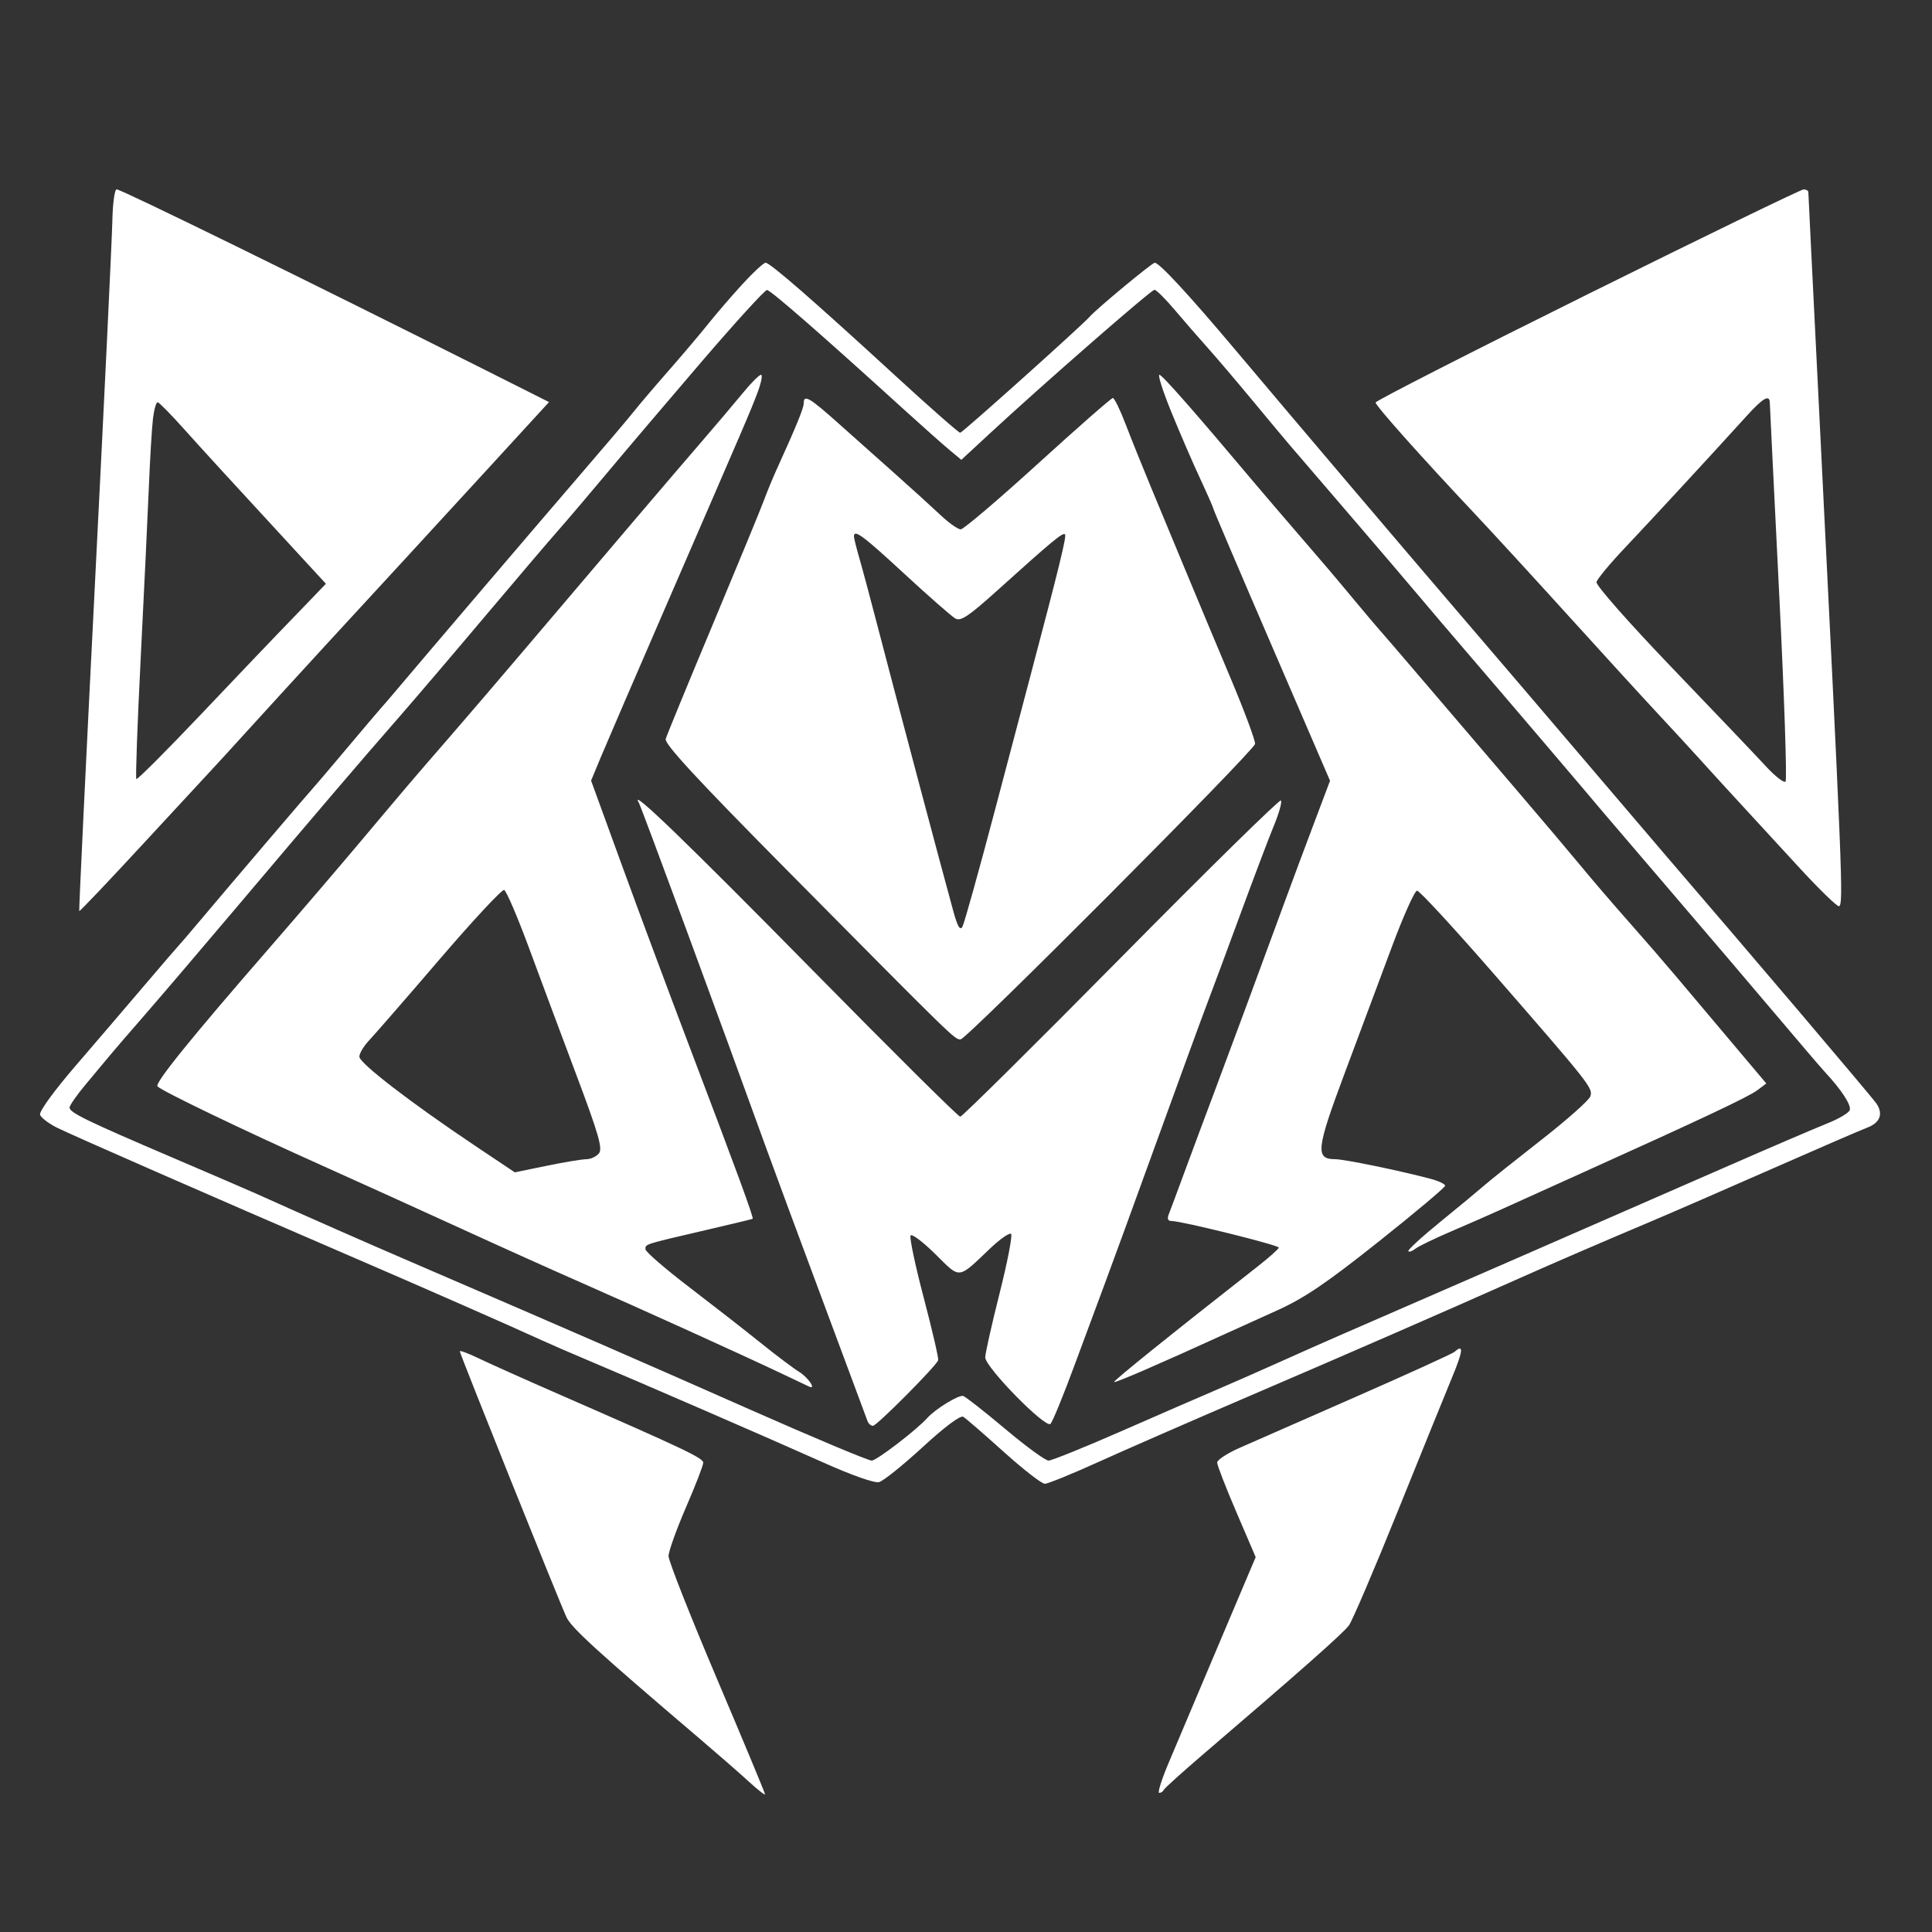 <svg xmlns="http://www.w3.org/2000/svg" xmlns:xlink="http://www.w3.org/1999/xlink" width="500" zoomAndPan="magnify" viewBox="0 0 375 375" height="500" preserveAspectRatio="xMidYMid meet" version="1.2"><rect x="0" y="0" width="375" height="375" fill="#333333" stroke="none"/><g id="cd97b66bcc"><path style=" stroke:none;fill-rule:evenodd;fill:#ffffff;fill-opacity:1;" d="M 21.805 42.938 C 21.734 46.34 20.227 77.812 18.449 112.875 C 16.676 147.938 15.293 176.719 15.383 176.836 C 15.477 176.953 21.242 170.879 28.203 163.336 C 35.16 155.797 41.027 149.457 41.238 149.25 C 41.449 149.043 45 145.164 49.125 140.625 C 56.082 132.973 70.59 117.168 78.727 108.375 C 80.637 106.312 87.68 98.645 94.383 91.332 L 106.566 78.043 L 94.344 71.898 C 59.449 54.363 23.52 36.75 22.637 36.75 C 22.246 36.75 21.871 39.535 21.805 42.938 M 308.062 57.168 C 285.477 68.371 267 77.805 267 78.129 C 267 78.75 275.988 88.832 286.207 99.672 C 289.551 103.223 297.793 112.199 304.52 119.625 C 311.246 127.051 318.973 135.504 321.688 138.41 C 324.402 141.316 328.285 145.535 330.316 147.785 C 332.348 150.035 335.727 153.73 337.824 156 C 341.562 160.055 345.297 164.113 349.027 168.18 C 353.094 172.609 356.668 176.082 356.969 175.895 C 357.828 175.363 357.648 170.93 352.859 75 C 351.836 54.582 351.004 37.621 351 37.312 C 351 37.004 350.578 36.762 350.062 36.773 C 349.547 36.785 330.648 45.961 308.062 57.168 M 144.082 55.18 C 141.98 57.477 139.004 60.934 137.461 62.867 C 135.922 64.797 132.441 68.906 129.73 72 C 127.016 75.094 123.973 78.672 122.961 79.953 C 121.949 81.234 117.227 86.805 112.461 92.328 C 105.461 100.449 82.891 126.902 76.133 134.914 C 75.391 135.797 74.633 136.672 73.863 137.539 C 73.445 137.996 70.41 141.582 67.113 145.5 C 63.82 149.418 60.949 152.793 60.734 153 C 60.297 153.422 44.52 171.918 38.672 178.875 C 36.59 181.352 34.707 183.543 34.492 183.75 C 34.277 183.957 31.406 187.297 28.113 191.168 C 23.672 196.383 19.219 201.59 14.75 206.781 C 10.418 211.812 7.543 215.777 7.777 216.391 C 7.996 216.965 9.461 218.074 11.027 218.863 C 13.875 220.293 41 232.172 67.875 243.758 C 81.766 249.746 99.336 257.469 105.375 260.242 C 107.023 260.996 110.738 262.609 113.625 263.82 C 123.457 267.949 150.348 279.625 159.75 283.848 C 165.301 286.34 169.738 287.902 170.625 287.676 C 171.449 287.465 175.262 284.402 179.098 280.875 C 183.391 276.926 186.418 274.664 186.973 275 C 187.469 275.301 190.988 278.348 194.789 281.773 C 198.594 285.195 202.195 288 202.793 288 C 203.391 288 208.043 286.109 213.129 283.801 C 218.215 281.492 231.656 275.625 243 270.758 C 261.629 262.77 280.031 254.742 295.5 247.852 C 301.906 245 310.801 241.16 320.625 237.012 C 324.336 235.445 334.801 230.895 343.875 226.898 C 352.949 222.902 361.277 219.301 362.379 218.891 C 364.91 217.949 365.582 216.234 364.223 214.207 C 363.414 213 339.082 184.344 323.711 166.5 C 318.172 160.016 312.637 153.527 307.109 147.035 C 299.129 137.664 291.133 128.305 283.125 118.957 C 273.375 107.594 251.883 82.289 239.746 67.875 C 230.727 57.164 225.023 51 224.137 51 C 223.617 51 212.891 59.895 211.5 61.48 C 209.961 63.234 186.793 84 186.375 84 C 186.082 84 180.422 79.023 173.797 72.938 C 157.906 58.348 149.473 51 148.605 51 C 148.219 51 146.184 52.879 144.082 55.18 M 136.125 70.27 C 129.523 77.969 121.258 87.699 117.75 91.898 C 114.242 96.098 110.023 101.055 108.375 102.918 C 106.727 104.777 100.312 112.309 94.125 119.648 C 87.938 126.992 80.34 135.895 77.246 139.438 C 70.012 147.711 61.887 157.219 46.117 175.875 C 39.141 184.125 31.059 193.602 28.156 196.93 C 25.25 200.262 22.199 203.805 21.371 204.805 C 19.816 206.684 18.254 208.555 16.684 210.422 C 14.934 212.512 13.5 214.562 13.5 214.977 C 13.5 215.953 16.867 217.59 33.375 224.645 C 40.801 227.816 48.227 231.02 49.875 231.758 C 60.336 236.469 70.836 241.09 81.375 245.625 C 111.633 258.664 124.68 264.348 145.672 273.637 C 157.938 279.062 168.523 283.5 169.195 283.5 C 170.148 283.5 177.926 277.535 180 275.215 C 181.566 273.465 186.172 270.656 186.973 270.961 C 187.516 271.172 191.211 274.078 195.188 277.422 C 199.168 280.766 202.914 283.5 203.52 283.5 C 204.121 283.5 210.469 280.938 217.621 277.805 C 224.773 274.668 232.988 271.098 235.875 269.867 C 238.762 268.637 244.332 266.188 248.25 264.426 C 252.168 262.66 257.738 260.195 260.625 258.941 C 276.152 252.207 306.664 238.898 334.5 226.715 C 343.367 222.836 352.43 218.945 354.637 218.07 C 356.844 217.199 358.82 216.035 359.031 215.484 C 359.391 214.547 357.465 211.574 354.258 208.125 C 353.492 207.301 349.16 202.238 344.633 196.875 C 340.105 191.512 331.047 180.883 324.504 173.25 C 317.961 165.617 312.043 158.699 311.355 157.875 C 308.523 154.48 292.406 135.559 285.758 127.828 C 281.836 123.262 277.105 117.715 275.25 115.496 C 273.395 113.281 267.363 106.215 261.848 99.797 C 257.973 95.281 254.094 90.766 250.215 86.25 C 249.332 85.219 246.094 81.336 243.02 77.625 C 239.945 73.914 236.07 69.355 234.402 67.5 C 232.254 65.09 230.137 62.652 228.047 60.188 C 226.219 58.023 224.434 56.25 224.082 56.25 C 223.445 56.25 202.629 74.414 192.109 84.148 L 186.594 89.254 L 184.234 87.285 C 182.938 86.203 179.043 82.742 175.578 79.598 C 159.371 64.863 149.559 56.301 148.875 56.289 C 148.461 56.281 142.727 62.574 136.125 70.27 M 144.227 76.234 C 142.656 78.152 138.844 82.652 135.75 86.234 C 130.43 92.395 120.238 104.359 101.602 126.32 C 97.078 131.652 90.719 139.078 87.473 142.82 C 79.703 151.777 79.664 151.82 70.16 163.125 C 65.652 168.488 57.723 177.746 52.543 183.703 C 37.105 201.449 29.969 210.27 30.566 210.867 C 31.523 211.82 46.918 219.23 62.25 226.113 C 71.422 230.238 80.582 234.391 89.73 238.574 C 96.801 241.816 107.262 246.523 112.98 249.035 C 124.441 254.07 143.91 262.902 151.5 266.504 C 153.344 267.383 155.188 268.258 157.031 269.129 C 158.543 269.84 156.863 267.344 155.117 266.281 C 154.07 265.645 150.691 263.102 147.609 260.625 C 144.531 258.148 138.254 253.258 133.668 249.75 C 129.082 246.242 125.309 242.977 125.289 242.488 C 125.242 241.469 124.977 241.555 136.875 238.789 C 141.824 237.637 145.969 236.641 146.086 236.574 C 146.352 236.422 143.133 227.652 133.867 203.25 C 129.871 192.73 123.93 176.789 120.668 167.824 L 114.73 151.52 L 116.52 147.199 C 117.508 144.82 123.293 131.398 129.375 117.375 C 145.48 80.254 145.504 80.199 146.992 76.312 C 147.742 74.352 148.066 72.75 147.715 72.75 C 147.363 72.75 145.793 74.316 144.227 76.234 M 227.391 80.062 C 229.031 84.086 231.527 89.852 232.938 92.879 C 234.348 95.906 235.5 98.531 235.5 98.711 C 235.5 98.887 240.598 110.848 246.832 125.289 L 258.16 151.547 L 254.984 159.961 C 253.238 164.59 250.879 170.906 249.746 174 C 243.742 190.363 239.027 203.109 235.875 211.5 C 233.855 216.871 231.852 222.246 229.863 227.625 C 228.496 231.336 227.145 234.965 226.859 235.688 C 226.52 236.551 226.688 236.996 227.355 236.988 C 229.223 236.969 248.25 241.684 248.215 242.16 C 248.195 242.414 246.422 244 244.277 245.684 C 227.027 259.203 216.047 268.047 216.25 268.25 C 216.461 268.461 225.125 264.707 237.75 258.941 C 239.605 258.094 244.164 256.031 247.875 254.355 C 253.16 251.969 257.434 249.074 267.562 241.023 C 274.68 235.363 280.5 230.473 280.5 230.148 C 280.5 229.824 279.234 229.223 277.688 228.812 C 271.613 227.199 260.918 225 259.16 225 C 255.266 225 255.473 223.102 260.961 208.414 C 263.797 200.832 267.941 189.73 270.172 183.75 C 272.402 177.77 274.598 172.875 275.055 172.875 C 275.512 172.875 282.148 180.066 289.805 188.859 C 308.699 210.555 309.199 211.188 308.691 212.789 C 308.453 213.539 304.164 217.352 299.152 221.262 C 294.145 225.176 289.164 229.148 288.086 230.098 C 287.008 231.043 283.172 234.223 279.562 237.16 C 275.953 240.094 273.16 242.66 273.355 242.855 C 273.551 243.051 274.156 242.844 274.699 242.395 C 275.242 241.945 278.371 240.426 281.656 239.02 C 284.938 237.613 289.145 235.77 291 234.926 C 292.855 234.078 300.113 230.801 307.125 227.637 C 330.48 217.102 339.406 212.891 341.129 211.59 L 342.84 210.301 L 335.859 202.02 C 332.285 197.785 328.715 193.547 325.145 189.309 C 323.094 186.871 319.023 182.176 316.102 178.875 C 313.176 175.574 309.07 170.793 306.977 168.246 C 304.879 165.703 299.172 158.953 294.289 153.246 C 288.449 146.414 282.613 139.582 276.773 132.75 C 272.02 127.18 267.957 122.457 267.75 122.25 C 267.543 122.043 265.688 119.852 263.625 117.379 C 258.328 111.023 257.344 109.863 251.523 103.125 C 248.676 99.824 245.168 95.727 243.734 94.023 C 231.836 79.875 225.574 72.75 225.039 72.75 C 224.691 72.75 225.746 76.039 227.391 80.062 M 156 78.281 C 156 79.219 154.582 82.688 150.723 91.176 C 149.961 92.855 148.848 95.555 148.254 97.176 C 147.656 98.797 143.215 109.574 138.383 121.125 C 133.547 132.676 129.422 142.711 129.211 143.43 C 128.934 144.379 135.336 151.305 152.727 168.871 C 185.441 201.91 185.277 201.75 186.445 201.75 C 187.605 201.75 243.25 145.922 243.602 144.402 C 243.723 143.867 241.57 138.074 238.812 131.527 C 235.883 124.566 232.969 117.598 230.07 110.625 C 228.016 105.676 225.004 98.418 223.375 94.5 C 221.746 90.582 219.539 85.098 218.473 82.312 C 217.406 79.527 216.293 77.25 216.004 77.25 C 215.711 77.25 209.168 82.988 201.461 90 C 193.758 97.012 187.012 102.75 186.473 102.75 C 185.934 102.75 184.152 101.484 182.512 99.938 C 180.871 98.391 177.02 94.895 173.953 92.164 C 170.883 89.438 165.867 84.965 162.801 82.227 C 157.074 77.117 156 76.492 156 78.281 M 338.957 80.812 C 331.727 88.781 320.312 101.141 315.375 106.352 C 312.488 109.398 310.012 112.383 309.875 112.984 C 309.738 113.59 316.227 120.953 324.527 129.602 C 332.727 138.141 340.914 146.734 342.727 148.703 C 344.539 150.668 346.27 152.02 346.574 151.703 C 346.879 151.383 346.32 134.926 345.332 115.125 C 344.348 95.324 343.527 78.703 343.52 78.188 C 343.484 76.484 342.23 77.207 338.957 80.812 M 29.699 81.188 C 29.484 82.941 29.121 88.93 28.895 94.5 C 28.664 100.07 27.953 115.035 27.309 127.758 C 26.668 140.48 26.285 151.035 26.465 151.215 C 26.641 151.391 32.32 145.707 39.082 138.582 C 45.844 131.453 52.555 124.41 54 122.922 C 55.984 120.875 57.965 118.82 59.941 116.762 L 63.258 113.305 L 59.941 109.707 C 44.676 93.145 39.523 87.523 35.625 83.172 C 33.148 80.41 30.891 78.117 30.609 78.074 C 30.324 78.035 29.914 79.434 29.699 81.188 M 165.75 104.113 C 165.75 104.453 166.234 106.391 166.824 108.426 C 167.414 110.461 169.078 116.68 170.523 122.25 C 173.793 134.852 182.777 168.652 185.059 176.934 C 185.871 179.883 186.352 180.684 186.812 179.859 C 187.164 179.234 190.023 168.969 193.172 157.051 C 196.316 145.129 199.383 133.52 199.984 131.25 C 205.605 109.988 207.059 104.059 206.719 103.719 C 206.293 103.293 204.32 104.926 193.605 114.582 C 188 119.633 186.48 120.648 185.422 120.047 C 184.711 119.641 180.273 115.754 175.57 111.406 C 167.508 103.957 165.75 102.648 165.75 104.113 M 123.977 155.758 C 124.43 156.492 139.918 198.488 148.824 223.125 C 150.164 226.836 155.039 240 159.656 252.375 C 164.273 264.75 168.195 275.297 168.379 275.812 C 168.555 276.328 169.035 276.75 169.445 276.75 C 170.184 276.75 181.676 265.195 182.098 264.023 C 182.223 263.684 180.969 258.254 179.312 251.961 C 177.656 245.672 176.5 240.203 176.742 239.812 C 176.984 239.422 179.148 241.047 181.551 243.426 C 186.488 248.312 185.82 248.379 192.172 242.336 C 194.121 240.484 195.957 239.207 196.254 239.504 C 196.547 239.801 195.539 245.012 194.008 251.082 C 192.477 257.156 191.227 262.73 191.234 263.469 C 191.258 265.398 202.957 277.324 203.898 276.375 C 204.305 275.961 206.383 270.898 208.512 265.125 C 210.645 259.352 213.34 252.094 214.5 249 C 215.664 245.906 220.191 233.496 224.566 221.422 C 228.941 209.348 233.32 197.367 234.305 194.797 C 235.285 192.227 238.199 184.387 240.777 177.375 C 243.352 170.363 246.277 162.648 247.273 160.23 C 248.273 157.816 248.879 155.629 248.621 155.371 C 248.363 155.113 234.406 168.816 217.609 185.828 C 200.809 202.836 186.758 216.75 186.379 216.75 C 186.004 216.75 173.105 203.949 157.715 188.305 C 133.355 163.547 122.055 152.645 123.977 155.758 M 85.344 186.18 C 78.883 193.715 72.73 200.789 71.672 201.906 C 70.617 203.02 69.75 204.457 69.75 205.098 C 69.75 206.348 79.66 213.98 92.148 222.348 L 99.922 227.551 L 106.121 226.277 C 109.531 225.574 112.996 225 113.82 225 C 114.641 225 115.734 224.496 116.246 223.879 C 117.008 222.965 116.219 220.211 111.891 208.691 C 108.777 200.406 105.684 192.109 102.609 183.809 C 100.41 177.863 98.27 172.883 97.852 172.742 C 97.434 172.602 91.805 178.648 85.344 186.18 M 89.25 262.289 C 89.25 262.793 108.508 310.789 109.961 313.914 C 110.926 315.98 115.973 320.586 135.676 337.367 C 139.223 340.387 143.559 344.172 145.312 345.777 C 147.066 347.383 148.5 348.508 148.5 348.277 C 148.5 348.047 144.281 337.922 139.125 325.77 C 133.969 313.621 129.754 302.938 129.762 302.031 C 129.77 301.121 131.289 296.879 133.137 292.605 C 134.988 288.332 136.5 284.418 136.5 283.914 C 136.5 283.008 132.848 281.273 108.918 270.816 C 102.203 267.883 95.031 264.672 92.98 263.684 C 90.93 262.695 89.25 262.066 89.25 262.289 M 282.336 262.387 C 281.945 262.734 273.355 266.648 263.25 271.082 C 255.684 274.398 248.121 277.719 240.562 281.047 C 238.191 282.098 236.25 283.371 236.25 283.883 C 236.25 284.395 237.934 288.734 239.988 293.523 L 243.727 302.238 L 240.309 310.305 C 238.43 314.746 235.18 322.426 233.086 327.375 C 230.996 332.324 228.18 338.992 226.824 342.188 C 225.473 345.383 224.648 348 224.996 348 C 225.34 348 225.738 347.742 225.875 347.426 C 226.012 347.109 229.473 343.988 233.559 340.488 C 252.102 324.621 260.715 317.004 261.82 315.5 C 262.477 314.605 266.762 304.594 271.336 293.25 C 275.914 281.906 280.672 270.18 281.914 267.188 C 284 262.152 284.117 260.797 282.336 262.387 "/></g></svg>